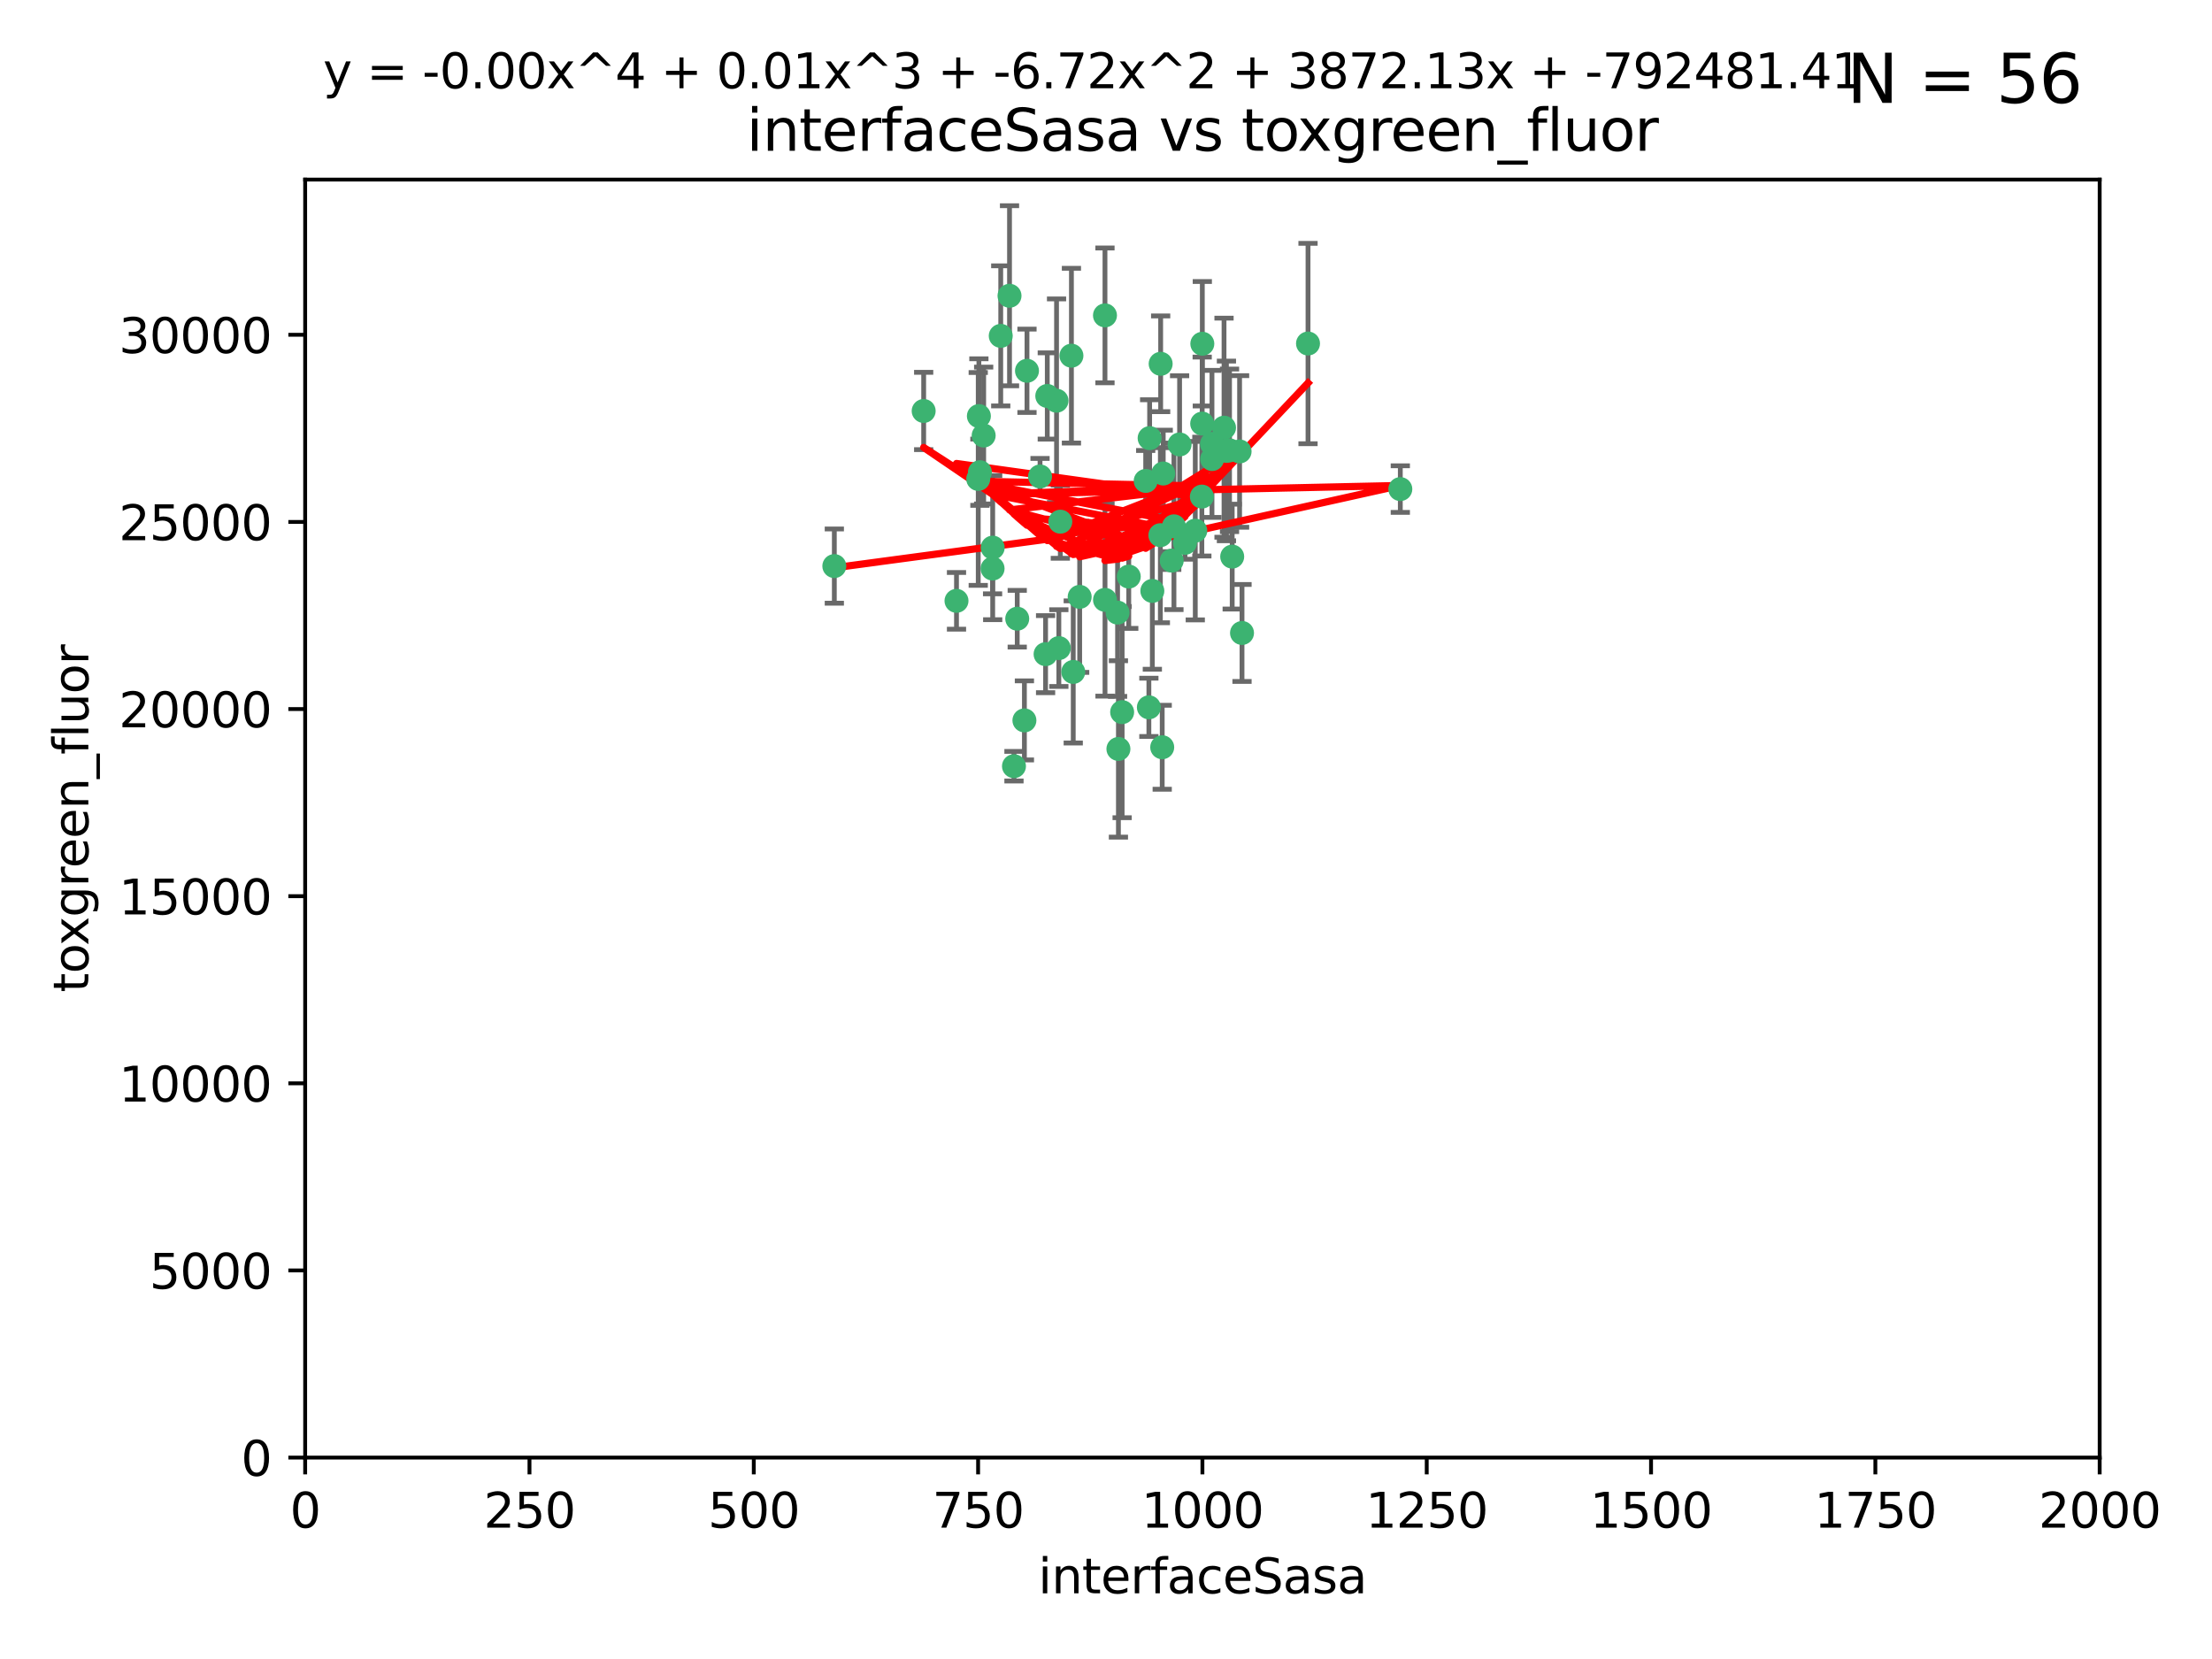 <?xml version="1.0" encoding="utf-8" standalone="no"?>
<!DOCTYPE svg PUBLIC "-//W3C//DTD SVG 1.1//EN"
  "http://www.w3.org/Graphics/SVG/1.1/DTD/svg11.dtd">
<svg xmlns:xlink="http://www.w3.org/1999/xlink" width="460.8pt" height="345.6pt" viewBox="0 0 460.8 345.6" xmlns="http://www.w3.org/2000/svg" version="1.1">
 <defs>
  <style type="text/css">*{stroke-linejoin: round; stroke-linecap: butt}</style>
 </defs>
 <g id="figure_1">
  <g id="patch_1">
   <path d="M 0 345.6 
L 460.8 345.6 
L 460.8 0 
L 0 0 
z
" style="fill: #ffffff"/>
  </g>
  <g id="axes_1">
   <g id="patch_2">
    <path d="M 63.571 303.64 
L 437.4 303.64 
L 437.4 37.411 
L 63.571 37.411 
z
" style="fill: #ffffff"/>
   </g>
   <g id="PathCollection_1">
    <defs>
     <path id="mb6154b8c1d" d="M 0 1.118 
C 0.297 1.118 0.581 1 0.791 0.791 
C 1 0.581 1.118 0.297 1.118 0 
C 1.118 -0.297 1 -0.581 0.791 -0.791 
C 0.581 -1 0.297 -1.118 0 -1.118 
C -0.297 -1.118 -0.581 -1 -0.791 -0.791 
C -1 -0.581 -1.118 -0.297 -1.118 0 
C -1.118 0.297 -1 0.581 -0.791 0.791 
C -0.581 1 -0.297 1.118 0 1.118 
z
" style="stroke: #3cb371"/>
    </defs>
    <g clip-path="url(#pb0960f07e4)">
     <use xlink:href="#mb6154b8c1d" x="272.484" y="71.562" style="fill: #3cb371; stroke: #3cb371"/>
     <use xlink:href="#mb6154b8c1d" x="242.323" y="98.642" style="fill: #3cb371; stroke: #3cb371"/>
     <use xlink:href="#mb6154b8c1d" x="248.998" y="110.547" style="fill: #3cb371; stroke: #3cb371"/>
     <use xlink:href="#mb6154b8c1d" x="239.489" y="91.274" style="fill: #3cb371; stroke: #3cb371"/>
     <use xlink:href="#mb6154b8c1d" x="250.437" y="88.246" style="fill: #3cb371; stroke: #3cb371"/>
     <use xlink:href="#mb6154b8c1d" x="218.168" y="82.485" style="fill: #3cb371; stroke: #3cb371"/>
     <use xlink:href="#mb6154b8c1d" x="254.987" y="89.097" style="fill: #3cb371; stroke: #3cb371"/>
     <use xlink:href="#mb6154b8c1d" x="220.886" y="108.676" style="fill: #3cb371; stroke: #3cb371"/>
     <use xlink:href="#mb6154b8c1d" x="241.787" y="75.786" style="fill: #3cb371; stroke: #3cb371"/>
     <use xlink:href="#mb6154b8c1d" x="258.229" y="94.046" style="fill: #3cb371; stroke: #3cb371"/>
     <use xlink:href="#mb6154b8c1d" x="232.987" y="156.019" style="fill: #3cb371; stroke: #3cb371"/>
     <use xlink:href="#mb6154b8c1d" x="230.194" y="124.965" style="fill: #3cb371; stroke: #3cb371"/>
     <use xlink:href="#mb6154b8c1d" x="255.489" y="93.933" style="fill: #3cb371; stroke: #3cb371"/>
     <use xlink:href="#mb6154b8c1d" x="256.689" y="115.953" style="fill: #3cb371; stroke: #3cb371"/>
     <use xlink:href="#mb6154b8c1d" x="244.553" y="109.646" style="fill: #3cb371; stroke: #3cb371"/>
     <use xlink:href="#mb6154b8c1d" x="250.368" y="103.453" style="fill: #3cb371; stroke: #3cb371"/>
     <use xlink:href="#mb6154b8c1d" x="230.187" y="65.701" style="fill: #3cb371; stroke: #3cb371"/>
     <use xlink:href="#mb6154b8c1d" x="240.054" y="123.098" style="fill: #3cb371; stroke: #3cb371"/>
     <use xlink:href="#mb6154b8c1d" x="246.854" y="113.087" style="fill: #3cb371; stroke: #3cb371"/>
     <use xlink:href="#mb6154b8c1d" x="223.198" y="74.096" style="fill: #3cb371; stroke: #3cb371"/>
     <use xlink:href="#mb6154b8c1d" x="258.734" y="131.86" style="fill: #3cb371; stroke: #3cb371"/>
     <use xlink:href="#mb6154b8c1d" x="256.134" y="93.812" style="fill: #3cb371; stroke: #3cb371"/>
     <use xlink:href="#mb6154b8c1d" x="233.762" y="148.348" style="fill: #3cb371; stroke: #3cb371"/>
     <use xlink:href="#mb6154b8c1d" x="235.142" y="120.112" style="fill: #3cb371; stroke: #3cb371"/>
     <use xlink:href="#mb6154b8c1d" x="220.097" y="83.475" style="fill: #3cb371; stroke: #3cb371"/>
     <use xlink:href="#mb6154b8c1d" x="241.725" y="111.491" style="fill: #3cb371; stroke: #3cb371"/>
     <use xlink:href="#mb6154b8c1d" x="238.669" y="100.184" style="fill: #3cb371; stroke: #3cb371"/>
     <use xlink:href="#mb6154b8c1d" x="252.51" y="95.627" style="fill: #3cb371; stroke: #3cb371"/>
     <use xlink:href="#mb6154b8c1d" x="206.772" y="118.44" style="fill: #3cb371; stroke: #3cb371"/>
     <use xlink:href="#mb6154b8c1d" x="244.091" y="116.779" style="fill: #3cb371; stroke: #3cb371"/>
     <use xlink:href="#mb6154b8c1d" x="211.908" y="128.887" style="fill: #3cb371; stroke: #3cb371"/>
     <use xlink:href="#mb6154b8c1d" x="213.404" y="150.071" style="fill: #3cb371; stroke: #3cb371"/>
     <use xlink:href="#mb6154b8c1d" x="204.131" y="98.37" style="fill: #3cb371; stroke: #3cb371"/>
     <use xlink:href="#mb6154b8c1d" x="245.731" y="92.588" style="fill: #3cb371; stroke: #3cb371"/>
     <use xlink:href="#mb6154b8c1d" x="216.658" y="99.258" style="fill: #3cb371; stroke: #3cb371"/>
     <use xlink:href="#mb6154b8c1d" x="204.916" y="90.728" style="fill: #3cb371; stroke: #3cb371"/>
     <use xlink:href="#mb6154b8c1d" x="192.417" y="85.613" style="fill: #3cb371; stroke: #3cb371"/>
     <use xlink:href="#mb6154b8c1d" x="206.796" y="114.081" style="fill: #3cb371; stroke: #3cb371"/>
     <use xlink:href="#mb6154b8c1d" x="291.711" y="101.886" style="fill: #3cb371; stroke: #3cb371"/>
     <use xlink:href="#mb6154b8c1d" x="224.916" y="124.337" style="fill: #3cb371; stroke: #3cb371"/>
     <use xlink:href="#mb6154b8c1d" x="250.465" y="71.61" style="fill: #3cb371; stroke: #3cb371"/>
     <use xlink:href="#mb6154b8c1d" x="199.256" y="125.166" style="fill: #3cb371; stroke: #3cb371"/>
     <use xlink:href="#mb6154b8c1d" x="220.577" y="135.009" style="fill: #3cb371; stroke: #3cb371"/>
     <use xlink:href="#mb6154b8c1d" x="242.11" y="155.667" style="fill: #3cb371; stroke: #3cb371"/>
     <use xlink:href="#mb6154b8c1d" x="223.577" y="139.974" style="fill: #3cb371; stroke: #3cb371"/>
     <use xlink:href="#mb6154b8c1d" x="208.473" y="69.968" style="fill: #3cb371; stroke: #3cb371"/>
     <use xlink:href="#mb6154b8c1d" x="203.92" y="86.674" style="fill: #3cb371; stroke: #3cb371"/>
     <use xlink:href="#mb6154b8c1d" x="239.332" y="147.35" style="fill: #3cb371; stroke: #3cb371"/>
     <use xlink:href="#mb6154b8c1d" x="210.301" y="61.614" style="fill: #3cb371; stroke: #3cb371"/>
     <use xlink:href="#mb6154b8c1d" x="252.476" y="92.47" style="fill: #3cb371; stroke: #3cb371"/>
     <use xlink:href="#mb6154b8c1d" x="203.785" y="99.771" style="fill: #3cb371; stroke: #3cb371"/>
     <use xlink:href="#mb6154b8c1d" x="213.94" y="77.242" style="fill: #3cb371; stroke: #3cb371"/>
     <use xlink:href="#mb6154b8c1d" x="211.23" y="159.611" style="fill: #3cb371; stroke: #3cb371"/>
     <use xlink:href="#mb6154b8c1d" x="232.811" y="127.616" style="fill: #3cb371; stroke: #3cb371"/>
     <use xlink:href="#mb6154b8c1d" x="217.815" y="136.272" style="fill: #3cb371; stroke: #3cb371"/>
     <use xlink:href="#mb6154b8c1d" x="173.806" y="117.924" style="fill: #3cb371; stroke: #3cb371"/>
    </g>
   </g>
   <g id="matplotlib.axis_1">
    <g id="xtick_1">
     <g id="line2d_1">
      <defs>
       <path id="m248c34271c" d="M 0 0 
L 0 3.5 
" style="stroke: #000000; stroke-width: 0.8"/>
      </defs>
      <g>
       <use xlink:href="#m248c34271c" x="63.571" y="303.64" style="stroke: #000000; stroke-width: 0.8"/>
      </g>
     </g>
     <g id="text_1">
      <!-- 0 -->
      <g transform="translate(60.39 318.238)scale(0.1 -0.1)">
       <defs>
        <path id="DejaVuSans-30" d="M 2034 4250 
Q 1547 4250 1301 3770 
Q 1056 3291 1056 2328 
Q 1056 1369 1301 889 
Q 1547 409 2034 409 
Q 2525 409 2770 889 
Q 3016 1369 3016 2328 
Q 3016 3291 2770 3770 
Q 2525 4250 2034 4250 
z
M 2034 4750 
Q 2819 4750 3233 4129 
Q 3647 3509 3647 2328 
Q 3647 1150 3233 529 
Q 2819 -91 2034 -91 
Q 1250 -91 836 529 
Q 422 1150 422 2328 
Q 422 3509 836 4129 
Q 1250 4750 2034 4750 
z
" transform="scale(0.016)"/>
       </defs>
       <use xlink:href="#DejaVuSans-30"/>
      </g>
     </g>
    </g>
    <g id="xtick_2">
     <g id="line2d_2">
      <g>
       <use xlink:href="#m248c34271c" x="110.3" y="303.64" style="stroke: #000000; stroke-width: 0.8"/>
      </g>
     </g>
     <g id="text_2">
      <!-- 250 -->
      <g transform="translate(100.756 318.238)scale(0.1 -0.1)">
       <defs>
        <path id="DejaVuSans-32" d="M 1228 531 
L 3431 531 
L 3431 0 
L 469 0 
L 469 531 
Q 828 903 1448 1529 
Q 2069 2156 2228 2338 
Q 2531 2678 2651 2914 
Q 2772 3150 2772 3378 
Q 2772 3750 2511 3984 
Q 2250 4219 1831 4219 
Q 1534 4219 1204 4116 
Q 875 4013 500 3803 
L 500 4441 
Q 881 4594 1212 4672 
Q 1544 4750 1819 4750 
Q 2544 4750 2975 4387 
Q 3406 4025 3406 3419 
Q 3406 3131 3298 2873 
Q 3191 2616 2906 2266 
Q 2828 2175 2409 1742 
Q 1991 1309 1228 531 
z
" transform="scale(0.016)"/>
        <path id="DejaVuSans-35" d="M 691 4666 
L 3169 4666 
L 3169 4134 
L 1269 4134 
L 1269 2991 
Q 1406 3038 1543 3061 
Q 1681 3084 1819 3084 
Q 2600 3084 3056 2656 
Q 3513 2228 3513 1497 
Q 3513 744 3044 326 
Q 2575 -91 1722 -91 
Q 1428 -91 1123 -41 
Q 819 9 494 109 
L 494 744 
Q 775 591 1075 516 
Q 1375 441 1709 441 
Q 2250 441 2565 725 
Q 2881 1009 2881 1497 
Q 2881 1984 2565 2268 
Q 2250 2553 1709 2553 
Q 1456 2553 1204 2497 
Q 953 2441 691 2322 
L 691 4666 
z
" transform="scale(0.016)"/>
       </defs>
       <use xlink:href="#DejaVuSans-32"/>
       <use xlink:href="#DejaVuSans-35" x="63.623"/>
       <use xlink:href="#DejaVuSans-30" x="127.246"/>
      </g>
     </g>
    </g>
    <g id="xtick_3">
     <g id="line2d_3">
      <g>
       <use xlink:href="#m248c34271c" x="157.028" y="303.64" style="stroke: #000000; stroke-width: 0.8"/>
      </g>
     </g>
     <g id="text_3">
      <!-- 500 -->
      <g transform="translate(147.485 318.238)scale(0.1 -0.1)">
       <use xlink:href="#DejaVuSans-35"/>
       <use xlink:href="#DejaVuSans-30" x="63.623"/>
       <use xlink:href="#DejaVuSans-30" x="127.246"/>
      </g>
     </g>
    </g>
    <g id="xtick_4">
     <g id="line2d_4">
      <g>
       <use xlink:href="#m248c34271c" x="203.757" y="303.64" style="stroke: #000000; stroke-width: 0.8"/>
      </g>
     </g>
     <g id="text_4">
      <!-- 750 -->
      <g transform="translate(194.213 318.238)scale(0.1 -0.1)">
       <defs>
        <path id="DejaVuSans-37" d="M 525 4666 
L 3525 4666 
L 3525 4397 
L 1831 0 
L 1172 0 
L 2766 4134 
L 525 4134 
L 525 4666 
z
" transform="scale(0.016)"/>
       </defs>
       <use xlink:href="#DejaVuSans-37"/>
       <use xlink:href="#DejaVuSans-35" x="63.623"/>
       <use xlink:href="#DejaVuSans-30" x="127.246"/>
      </g>
     </g>
    </g>
    <g id="xtick_5">
     <g id="line2d_5">
      <g>
       <use xlink:href="#m248c34271c" x="250.486" y="303.64" style="stroke: #000000; stroke-width: 0.8"/>
      </g>
     </g>
     <g id="text_5">
      <!-- 1000 -->
      <g transform="translate(237.761 318.238)scale(0.1 -0.1)">
       <defs>
        <path id="DejaVuSans-31" d="M 794 531 
L 1825 531 
L 1825 4091 
L 703 3866 
L 703 4441 
L 1819 4666 
L 2450 4666 
L 2450 531 
L 3481 531 
L 3481 0 
L 794 0 
L 794 531 
z
" transform="scale(0.016)"/>
       </defs>
       <use xlink:href="#DejaVuSans-31"/>
       <use xlink:href="#DejaVuSans-30" x="63.623"/>
       <use xlink:href="#DejaVuSans-30" x="127.246"/>
       <use xlink:href="#DejaVuSans-30" x="190.869"/>
      </g>
     </g>
    </g>
    <g id="xtick_6">
     <g id="line2d_6">
      <g>
       <use xlink:href="#m248c34271c" x="297.214" y="303.64" style="stroke: #000000; stroke-width: 0.8"/>
      </g>
     </g>
     <g id="text_6">
      <!-- 1250 -->
      <g transform="translate(284.489 318.238)scale(0.1 -0.1)">
       <use xlink:href="#DejaVuSans-31"/>
       <use xlink:href="#DejaVuSans-32" x="63.623"/>
       <use xlink:href="#DejaVuSans-35" x="127.246"/>
       <use xlink:href="#DejaVuSans-30" x="190.869"/>
      </g>
     </g>
    </g>
    <g id="xtick_7">
     <g id="line2d_7">
      <g>
       <use xlink:href="#m248c34271c" x="343.943" y="303.64" style="stroke: #000000; stroke-width: 0.8"/>
      </g>
     </g>
     <g id="text_7">
      <!-- 1500 -->
      <g transform="translate(331.218 318.238)scale(0.1 -0.1)">
       <use xlink:href="#DejaVuSans-31"/>
       <use xlink:href="#DejaVuSans-35" x="63.623"/>
       <use xlink:href="#DejaVuSans-30" x="127.246"/>
       <use xlink:href="#DejaVuSans-30" x="190.869"/>
      </g>
     </g>
    </g>
    <g id="xtick_8">
     <g id="line2d_8">
      <g>
       <use xlink:href="#m248c34271c" x="390.671" y="303.64" style="stroke: #000000; stroke-width: 0.8"/>
      </g>
     </g>
     <g id="text_8">
      <!-- 1750 -->
      <g transform="translate(377.946 318.238)scale(0.1 -0.1)">
       <use xlink:href="#DejaVuSans-31"/>
       <use xlink:href="#DejaVuSans-37" x="63.623"/>
       <use xlink:href="#DejaVuSans-35" x="127.246"/>
       <use xlink:href="#DejaVuSans-30" x="190.869"/>
      </g>
     </g>
    </g>
    <g id="xtick_9">
     <g id="line2d_9">
      <g>
       <use xlink:href="#m248c34271c" x="437.4" y="303.64" style="stroke: #000000; stroke-width: 0.8"/>
      </g>
     </g>
     <g id="text_9">
      <!-- 2000 -->
      <g transform="translate(424.675 318.238)scale(0.1 -0.1)">
       <use xlink:href="#DejaVuSans-32"/>
       <use xlink:href="#DejaVuSans-30" x="63.623"/>
       <use xlink:href="#DejaVuSans-30" x="127.246"/>
       <use xlink:href="#DejaVuSans-30" x="190.869"/>
      </g>
     </g>
    </g>
    <g id="text_10">
     <!-- interfaceSasa -->
     <g transform="translate(216.279 331.917)scale(0.1 -0.1)">
      <defs>
       <path id="DejaVuSans-69" d="M 603 3500 
L 1178 3500 
L 1178 0 
L 603 0 
L 603 3500 
z
M 603 4863 
L 1178 4863 
L 1178 4134 
L 603 4134 
L 603 4863 
z
" transform="scale(0.016)"/>
       <path id="DejaVuSans-6e" d="M 3513 2113 
L 3513 0 
L 2938 0 
L 2938 2094 
Q 2938 2591 2744 2837 
Q 2550 3084 2163 3084 
Q 1697 3084 1428 2787 
Q 1159 2491 1159 1978 
L 1159 0 
L 581 0 
L 581 3500 
L 1159 3500 
L 1159 2956 
Q 1366 3272 1645 3428 
Q 1925 3584 2291 3584 
Q 2894 3584 3203 3211 
Q 3513 2838 3513 2113 
z
" transform="scale(0.016)"/>
       <path id="DejaVuSans-74" d="M 1172 4494 
L 1172 3500 
L 2356 3500 
L 2356 3053 
L 1172 3053 
L 1172 1153 
Q 1172 725 1289 603 
Q 1406 481 1766 481 
L 2356 481 
L 2356 0 
L 1766 0 
Q 1100 0 847 248 
Q 594 497 594 1153 
L 594 3053 
L 172 3053 
L 172 3500 
L 594 3500 
L 594 4494 
L 1172 4494 
z
" transform="scale(0.016)"/>
       <path id="DejaVuSans-65" d="M 3597 1894 
L 3597 1613 
L 953 1613 
Q 991 1019 1311 708 
Q 1631 397 2203 397 
Q 2534 397 2845 478 
Q 3156 559 3463 722 
L 3463 178 
Q 3153 47 2828 -22 
Q 2503 -91 2169 -91 
Q 1331 -91 842 396 
Q 353 884 353 1716 
Q 353 2575 817 3079 
Q 1281 3584 2069 3584 
Q 2775 3584 3186 3129 
Q 3597 2675 3597 1894 
z
M 3022 2063 
Q 3016 2534 2758 2815 
Q 2500 3097 2075 3097 
Q 1594 3097 1305 2825 
Q 1016 2553 972 2059 
L 3022 2063 
z
" transform="scale(0.016)"/>
       <path id="DejaVuSans-72" d="M 2631 2963 
Q 2534 3019 2420 3045 
Q 2306 3072 2169 3072 
Q 1681 3072 1420 2755 
Q 1159 2438 1159 1844 
L 1159 0 
L 581 0 
L 581 3500 
L 1159 3500 
L 1159 2956 
Q 1341 3275 1631 3429 
Q 1922 3584 2338 3584 
Q 2397 3584 2469 3576 
Q 2541 3569 2628 3553 
L 2631 2963 
z
" transform="scale(0.016)"/>
       <path id="DejaVuSans-66" d="M 2375 4863 
L 2375 4384 
L 1825 4384 
Q 1516 4384 1395 4259 
Q 1275 4134 1275 3809 
L 1275 3500 
L 2222 3500 
L 2222 3053 
L 1275 3053 
L 1275 0 
L 697 0 
L 697 3053 
L 147 3053 
L 147 3500 
L 697 3500 
L 697 3744 
Q 697 4328 969 4595 
Q 1241 4863 1831 4863 
L 2375 4863 
z
" transform="scale(0.016)"/>
       <path id="DejaVuSans-61" d="M 2194 1759 
Q 1497 1759 1228 1600 
Q 959 1441 959 1056 
Q 959 750 1161 570 
Q 1363 391 1709 391 
Q 2188 391 2477 730 
Q 2766 1069 2766 1631 
L 2766 1759 
L 2194 1759 
z
M 3341 1997 
L 3341 0 
L 2766 0 
L 2766 531 
Q 2569 213 2275 61 
Q 1981 -91 1556 -91 
Q 1019 -91 701 211 
Q 384 513 384 1019 
Q 384 1609 779 1909 
Q 1175 2209 1959 2209 
L 2766 2209 
L 2766 2266 
Q 2766 2663 2505 2880 
Q 2244 3097 1772 3097 
Q 1472 3097 1187 3025 
Q 903 2953 641 2809 
L 641 3341 
Q 956 3463 1253 3523 
Q 1550 3584 1831 3584 
Q 2591 3584 2966 3190 
Q 3341 2797 3341 1997 
z
" transform="scale(0.016)"/>
       <path id="DejaVuSans-63" d="M 3122 3366 
L 3122 2828 
Q 2878 2963 2633 3030 
Q 2388 3097 2138 3097 
Q 1578 3097 1268 2742 
Q 959 2388 959 1747 
Q 959 1106 1268 751 
Q 1578 397 2138 397 
Q 2388 397 2633 464 
Q 2878 531 3122 666 
L 3122 134 
Q 2881 22 2623 -34 
Q 2366 -91 2075 -91 
Q 1284 -91 818 406 
Q 353 903 353 1747 
Q 353 2603 823 3093 
Q 1294 3584 2113 3584 
Q 2378 3584 2631 3529 
Q 2884 3475 3122 3366 
z
" transform="scale(0.016)"/>
       <path id="DejaVuSans-53" d="M 3425 4513 
L 3425 3897 
Q 3066 4069 2747 4153 
Q 2428 4238 2131 4238 
Q 1616 4238 1336 4038 
Q 1056 3838 1056 3469 
Q 1056 3159 1242 3001 
Q 1428 2844 1947 2747 
L 2328 2669 
Q 3034 2534 3370 2195 
Q 3706 1856 3706 1288 
Q 3706 609 3251 259 
Q 2797 -91 1919 -91 
Q 1588 -91 1214 -16 
Q 841 59 441 206 
L 441 856 
Q 825 641 1194 531 
Q 1563 422 1919 422 
Q 2459 422 2753 634 
Q 3047 847 3047 1241 
Q 3047 1584 2836 1778 
Q 2625 1972 2144 2069 
L 1759 2144 
Q 1053 2284 737 2584 
Q 422 2884 422 3419 
Q 422 4038 858 4394 
Q 1294 4750 2059 4750 
Q 2388 4750 2728 4690 
Q 3069 4631 3425 4513 
z
" transform="scale(0.016)"/>
       <path id="DejaVuSans-73" d="M 2834 3397 
L 2834 2853 
Q 2591 2978 2328 3040 
Q 2066 3103 1784 3103 
Q 1356 3103 1142 2972 
Q 928 2841 928 2578 
Q 928 2378 1081 2264 
Q 1234 2150 1697 2047 
L 1894 2003 
Q 2506 1872 2764 1633 
Q 3022 1394 3022 966 
Q 3022 478 2636 193 
Q 2250 -91 1575 -91 
Q 1294 -91 989 -36 
Q 684 19 347 128 
L 347 722 
Q 666 556 975 473 
Q 1284 391 1588 391 
Q 1994 391 2212 530 
Q 2431 669 2431 922 
Q 2431 1156 2273 1281 
Q 2116 1406 1581 1522 
L 1381 1569 
Q 847 1681 609 1914 
Q 372 2147 372 2553 
Q 372 3047 722 3315 
Q 1072 3584 1716 3584 
Q 2034 3584 2315 3537 
Q 2597 3491 2834 3397 
z
" transform="scale(0.016)"/>
      </defs>
      <use xlink:href="#DejaVuSans-69"/>
      <use xlink:href="#DejaVuSans-6e" x="27.783"/>
      <use xlink:href="#DejaVuSans-74" x="91.162"/>
      <use xlink:href="#DejaVuSans-65" x="130.371"/>
      <use xlink:href="#DejaVuSans-72" x="191.895"/>
      <use xlink:href="#DejaVuSans-66" x="233.008"/>
      <use xlink:href="#DejaVuSans-61" x="268.213"/>
      <use xlink:href="#DejaVuSans-63" x="329.492"/>
      <use xlink:href="#DejaVuSans-65" x="384.473"/>
      <use xlink:href="#DejaVuSans-53" x="445.996"/>
      <use xlink:href="#DejaVuSans-61" x="509.473"/>
      <use xlink:href="#DejaVuSans-73" x="570.752"/>
      <use xlink:href="#DejaVuSans-61" x="622.852"/>
     </g>
    </g>
   </g>
   <g id="matplotlib.axis_2">
    <g id="ytick_1">
     <g id="line2d_10">
      <defs>
       <path id="m6e2c8ddb3a" d="M 0 0 
L -3.5 0 
" style="stroke: #000000; stroke-width: 0.8"/>
      </defs>
      <g>
       <use xlink:href="#m6e2c8ddb3a" x="63.571" y="303.64" style="stroke: #000000; stroke-width: 0.8"/>
      </g>
     </g>
     <g id="text_11">
      <!-- 0 -->
      <g transform="translate(50.209 307.439)scale(0.1 -0.1)">
       <use xlink:href="#DejaVuSans-30"/>
      </g>
     </g>
    </g>
    <g id="ytick_2">
     <g id="line2d_11">
      <g>
       <use xlink:href="#m6e2c8ddb3a" x="63.571" y="264.657" style="stroke: #000000; stroke-width: 0.8"/>
      </g>
     </g>
     <g id="text_12">
      <!-- 5000 -->
      <g transform="translate(31.121 268.457)scale(0.1 -0.1)">
       <use xlink:href="#DejaVuSans-35"/>
       <use xlink:href="#DejaVuSans-30" x="63.623"/>
       <use xlink:href="#DejaVuSans-30" x="127.246"/>
       <use xlink:href="#DejaVuSans-30" x="190.869"/>
      </g>
     </g>
    </g>
    <g id="ytick_3">
     <g id="line2d_12">
      <g>
       <use xlink:href="#m6e2c8ddb3a" x="63.571" y="225.675" style="stroke: #000000; stroke-width: 0.8"/>
      </g>
     </g>
     <g id="text_13">
      <!-- 10000 -->
      <g transform="translate(24.759 229.474)scale(0.1 -0.1)">
       <use xlink:href="#DejaVuSans-31"/>
       <use xlink:href="#DejaVuSans-30" x="63.623"/>
       <use xlink:href="#DejaVuSans-30" x="127.246"/>
       <use xlink:href="#DejaVuSans-30" x="190.869"/>
       <use xlink:href="#DejaVuSans-30" x="254.492"/>
      </g>
     </g>
    </g>
    <g id="ytick_4">
     <g id="line2d_13">
      <g>
       <use xlink:href="#m6e2c8ddb3a" x="63.571" y="186.692" style="stroke: #000000; stroke-width: 0.8"/>
      </g>
     </g>
     <g id="text_14">
      <!-- 15000 -->
      <g transform="translate(24.759 190.492)scale(0.1 -0.1)">
       <use xlink:href="#DejaVuSans-31"/>
       <use xlink:href="#DejaVuSans-35" x="63.623"/>
       <use xlink:href="#DejaVuSans-30" x="127.246"/>
       <use xlink:href="#DejaVuSans-30" x="190.869"/>
       <use xlink:href="#DejaVuSans-30" x="254.492"/>
      </g>
     </g>
    </g>
    <g id="ytick_5">
     <g id="line2d_14">
      <g>
       <use xlink:href="#m6e2c8ddb3a" x="63.571" y="147.71" style="stroke: #000000; stroke-width: 0.8"/>
      </g>
     </g>
     <g id="text_15">
      <!-- 20000 -->
      <g transform="translate(24.759 151.509)scale(0.1 -0.1)">
       <use xlink:href="#DejaVuSans-32"/>
       <use xlink:href="#DejaVuSans-30" x="63.623"/>
       <use xlink:href="#DejaVuSans-30" x="127.246"/>
       <use xlink:href="#DejaVuSans-30" x="190.869"/>
       <use xlink:href="#DejaVuSans-30" x="254.492"/>
      </g>
     </g>
    </g>
    <g id="ytick_6">
     <g id="line2d_15">
      <g>
       <use xlink:href="#m6e2c8ddb3a" x="63.571" y="108.727" style="stroke: #000000; stroke-width: 0.8"/>
      </g>
     </g>
     <g id="text_16">
      <!-- 25000 -->
      <g transform="translate(24.759 112.527)scale(0.1 -0.1)">
       <use xlink:href="#DejaVuSans-32"/>
       <use xlink:href="#DejaVuSans-35" x="63.623"/>
       <use xlink:href="#DejaVuSans-30" x="127.246"/>
       <use xlink:href="#DejaVuSans-30" x="190.869"/>
       <use xlink:href="#DejaVuSans-30" x="254.492"/>
      </g>
     </g>
    </g>
    <g id="ytick_7">
     <g id="line2d_16">
      <g>
       <use xlink:href="#m6e2c8ddb3a" x="63.571" y="69.745" style="stroke: #000000; stroke-width: 0.8"/>
      </g>
     </g>
     <g id="text_17">
      <!-- 30000 -->
      <g transform="translate(24.759 73.544)scale(0.1 -0.1)">
       <defs>
        <path id="DejaVuSans-33" d="M 2597 2516 
Q 3050 2419 3304 2112 
Q 3559 1806 3559 1356 
Q 3559 666 3084 287 
Q 2609 -91 1734 -91 
Q 1441 -91 1130 -33 
Q 819 25 488 141 
L 488 750 
Q 750 597 1062 519 
Q 1375 441 1716 441 
Q 2309 441 2620 675 
Q 2931 909 2931 1356 
Q 2931 1769 2642 2001 
Q 2353 2234 1838 2234 
L 1294 2234 
L 1294 2753 
L 1863 2753 
Q 2328 2753 2575 2939 
Q 2822 3125 2822 3475 
Q 2822 3834 2567 4026 
Q 2313 4219 1838 4219 
Q 1578 4219 1281 4162 
Q 984 4106 628 3988 
L 628 4550 
Q 988 4650 1302 4700 
Q 1616 4750 1894 4750 
Q 2613 4750 3031 4423 
Q 3450 4097 3450 3541 
Q 3450 3153 3228 2886 
Q 3006 2619 2597 2516 
z
" transform="scale(0.016)"/>
       </defs>
       <use xlink:href="#DejaVuSans-33"/>
       <use xlink:href="#DejaVuSans-30" x="63.623"/>
       <use xlink:href="#DejaVuSans-30" x="127.246"/>
       <use xlink:href="#DejaVuSans-30" x="190.869"/>
       <use xlink:href="#DejaVuSans-30" x="254.492"/>
      </g>
     </g>
    </g>
    <g id="text_18">
     <!-- toxgreen_fluor -->
     <g transform="translate(18.401 206.72)rotate(-90)scale(0.1 -0.1)">
      <defs>
       <path id="DejaVuSans-6f" d="M 1959 3097 
Q 1497 3097 1228 2736 
Q 959 2375 959 1747 
Q 959 1119 1226 758 
Q 1494 397 1959 397 
Q 2419 397 2687 759 
Q 2956 1122 2956 1747 
Q 2956 2369 2687 2733 
Q 2419 3097 1959 3097 
z
M 1959 3584 
Q 2709 3584 3137 3096 
Q 3566 2609 3566 1747 
Q 3566 888 3137 398 
Q 2709 -91 1959 -91 
Q 1206 -91 779 398 
Q 353 888 353 1747 
Q 353 2609 779 3096 
Q 1206 3584 1959 3584 
z
" transform="scale(0.016)"/>
       <path id="DejaVuSans-78" d="M 3513 3500 
L 2247 1797 
L 3578 0 
L 2900 0 
L 1881 1375 
L 863 0 
L 184 0 
L 1544 1831 
L 300 3500 
L 978 3500 
L 1906 2253 
L 2834 3500 
L 3513 3500 
z
" transform="scale(0.016)"/>
       <path id="DejaVuSans-67" d="M 2906 1791 
Q 2906 2416 2648 2759 
Q 2391 3103 1925 3103 
Q 1463 3103 1205 2759 
Q 947 2416 947 1791 
Q 947 1169 1205 825 
Q 1463 481 1925 481 
Q 2391 481 2648 825 
Q 2906 1169 2906 1791 
z
M 3481 434 
Q 3481 -459 3084 -895 
Q 2688 -1331 1869 -1331 
Q 1566 -1331 1297 -1286 
Q 1028 -1241 775 -1147 
L 775 -588 
Q 1028 -725 1275 -790 
Q 1522 -856 1778 -856 
Q 2344 -856 2625 -561 
Q 2906 -266 2906 331 
L 2906 616 
Q 2728 306 2450 153 
Q 2172 0 1784 0 
Q 1141 0 747 490 
Q 353 981 353 1791 
Q 353 2603 747 3093 
Q 1141 3584 1784 3584 
Q 2172 3584 2450 3431 
Q 2728 3278 2906 2969 
L 2906 3500 
L 3481 3500 
L 3481 434 
z
" transform="scale(0.016)"/>
       <path id="DejaVuSans-5f" d="M 3263 -1063 
L 3263 -1509 
L -63 -1509 
L -63 -1063 
L 3263 -1063 
z
" transform="scale(0.016)"/>
       <path id="DejaVuSans-6c" d="M 603 4863 
L 1178 4863 
L 1178 0 
L 603 0 
L 603 4863 
z
" transform="scale(0.016)"/>
       <path id="DejaVuSans-75" d="M 544 1381 
L 544 3500 
L 1119 3500 
L 1119 1403 
Q 1119 906 1312 657 
Q 1506 409 1894 409 
Q 2359 409 2629 706 
Q 2900 1003 2900 1516 
L 2900 3500 
L 3475 3500 
L 3475 0 
L 2900 0 
L 2900 538 
Q 2691 219 2414 64 
Q 2138 -91 1772 -91 
Q 1169 -91 856 284 
Q 544 659 544 1381 
z
M 1991 3584 
L 1991 3584 
z
" transform="scale(0.016)"/>
      </defs>
      <use xlink:href="#DejaVuSans-74"/>
      <use xlink:href="#DejaVuSans-6f" x="39.209"/>
      <use xlink:href="#DejaVuSans-78" x="97.266"/>
      <use xlink:href="#DejaVuSans-67" x="156.445"/>
      <use xlink:href="#DejaVuSans-72" x="219.922"/>
      <use xlink:href="#DejaVuSans-65" x="258.785"/>
      <use xlink:href="#DejaVuSans-65" x="320.309"/>
      <use xlink:href="#DejaVuSans-6e" x="381.832"/>
      <use xlink:href="#DejaVuSans-5f" x="445.211"/>
      <use xlink:href="#DejaVuSans-66" x="495.211"/>
      <use xlink:href="#DejaVuSans-6c" x="530.416"/>
      <use xlink:href="#DejaVuSans-75" x="558.199"/>
      <use xlink:href="#DejaVuSans-6f" x="621.578"/>
      <use xlink:href="#DejaVuSans-72" x="682.76"/>
     </g>
    </g>
   </g>
   <g id="LineCollection_1">
    <path d="M 272.484 92.434 
L 272.484 50.691 
" clip-path="url(#pb0960f07e4)" style="fill: none; stroke: #696969"/>
    <path d="M 242.323 107.67 
L 242.323 89.613 
" clip-path="url(#pb0960f07e4)" style="fill: none; stroke: #696969"/>
    <path d="M 248.998 129.134 
L 248.998 91.959 
" clip-path="url(#pb0960f07e4)" style="fill: none; stroke: #696969"/>
    <path d="M 239.489 99.274 
L 239.489 83.274 
" clip-path="url(#pb0960f07e4)" style="fill: none; stroke: #696969"/>
    <path d="M 250.437 102.106 
L 250.437 74.386 
" clip-path="url(#pb0960f07e4)" style="fill: none; stroke: #696969"/>
    <path d="M 218.168 91.472 
L 218.168 73.498 
" clip-path="url(#pb0960f07e4)" style="fill: none; stroke: #696969"/>
    <path d="M 254.987 111.917 
L 254.987 66.277 
" clip-path="url(#pb0960f07e4)" style="fill: none; stroke: #696969"/>
    <path d="M 220.886 116.296 
L 220.886 101.057 
" clip-path="url(#pb0960f07e4)" style="fill: none; stroke: #696969"/>
    <path d="M 241.787 85.756 
L 241.787 65.815 
" clip-path="url(#pb0960f07e4)" style="fill: none; stroke: #696969"/>
    <path d="M 258.229 109.836 
L 258.229 78.257 
" clip-path="url(#pb0960f07e4)" style="fill: none; stroke: #696969"/>
    <path d="M 232.987 174.39 
L 232.987 137.647 
" clip-path="url(#pb0960f07e4)" style="fill: none; stroke: #696969"/>
    <path d="M 230.194 145.018 
L 230.194 104.912 
" clip-path="url(#pb0960f07e4)" style="fill: none; stroke: #696969"/>
    <path d="M 255.489 112.649 
L 255.489 75.218 
" clip-path="url(#pb0960f07e4)" style="fill: none; stroke: #696969"/>
    <path d="M 256.689 126.872 
L 256.689 105.035 
" clip-path="url(#pb0960f07e4)" style="fill: none; stroke: #696969"/>
    <path d="M 244.553 126.988 
L 244.553 92.305 
" clip-path="url(#pb0960f07e4)" style="fill: none; stroke: #696969"/>
    <path d="M 250.368 115.826 
L 250.368 91.08 
" clip-path="url(#pb0960f07e4)" style="fill: none; stroke: #696969"/>
    <path d="M 230.187 79.742 
L 230.187 51.66 
" clip-path="url(#pb0960f07e4)" style="fill: none; stroke: #696969"/>
    <path d="M 240.054 139.415 
L 240.054 106.782 
" clip-path="url(#pb0960f07e4)" style="fill: none; stroke: #696969"/>
    <path d="M 246.854 116.499 
L 246.854 109.675 
" clip-path="url(#pb0960f07e4)" style="fill: none; stroke: #696969"/>
    <path d="M 223.198 92.297 
L 223.198 55.894 
" clip-path="url(#pb0960f07e4)" style="fill: none; stroke: #696969"/>
    <path d="M 258.734 141.961 
L 258.734 121.758 
" clip-path="url(#pb0960f07e4)" style="fill: none; stroke: #696969"/>
    <path d="M 256.134 110.745 
L 256.134 76.878 
" clip-path="url(#pb0960f07e4)" style="fill: none; stroke: #696969"/>
    <path d="M 233.762 170.344 
L 233.762 126.351 
" clip-path="url(#pb0960f07e4)" style="fill: none; stroke: #696969"/>
    <path d="M 235.142 130.905 
L 235.142 109.318 
" clip-path="url(#pb0960f07e4)" style="fill: none; stroke: #696969"/>
    <path d="M 220.097 104.677 
L 220.097 62.273 
" clip-path="url(#pb0960f07e4)" style="fill: none; stroke: #696969"/>
    <path d="M 241.725 129.731 
L 241.725 93.252 
" clip-path="url(#pb0960f07e4)" style="fill: none; stroke: #696969"/>
    <path d="M 238.669 106.525 
L 238.669 93.844 
" clip-path="url(#pb0960f07e4)" style="fill: none; stroke: #696969"/>
    <path d="M 252.51 99.275 
L 252.51 91.979 
" clip-path="url(#pb0960f07e4)" style="fill: none; stroke: #696969"/>
    <path d="M 206.772 123.705 
L 206.772 113.176 
" clip-path="url(#pb0960f07e4)" style="fill: none; stroke: #696969"/>
    <path d="M 244.091 118.632 
L 244.091 114.926 
" clip-path="url(#pb0960f07e4)" style="fill: none; stroke: #696969"/>
    <path d="M 211.908 134.795 
L 211.908 122.98 
" clip-path="url(#pb0960f07e4)" style="fill: none; stroke: #696969"/>
    <path d="M 213.404 158.308 
L 213.404 141.834 
" clip-path="url(#pb0960f07e4)" style="fill: none; stroke: #696969"/>
    <path d="M 204.131 105.271 
L 204.131 91.469 
" clip-path="url(#pb0960f07e4)" style="fill: none; stroke: #696969"/>
    <path d="M 245.731 106.902 
L 245.731 78.274 
" clip-path="url(#pb0960f07e4)" style="fill: none; stroke: #696969"/>
    <path d="M 216.658 103.014 
L 216.658 95.503 
" clip-path="url(#pb0960f07e4)" style="fill: none; stroke: #696969"/>
    <path d="M 204.916 104.986 
L 204.916 76.471 
" clip-path="url(#pb0960f07e4)" style="fill: none; stroke: #696969"/>
    <path d="M 192.417 93.665 
L 192.417 77.561 
" clip-path="url(#pb0960f07e4)" style="fill: none; stroke: #696969"/>
    <path d="M 206.796 129.091 
L 206.796 99.071 
" clip-path="url(#pb0960f07e4)" style="fill: none; stroke: #696969"/>
    <path d="M 291.711 106.741 
L 291.711 97.032 
" clip-path="url(#pb0960f07e4)" style="fill: none; stroke: #696969"/>
    <path d="M 224.916 140.07 
L 224.916 108.604 
" clip-path="url(#pb0960f07e4)" style="fill: none; stroke: #696969"/>
    <path d="M 250.465 84.576 
L 250.465 58.645 
" clip-path="url(#pb0960f07e4)" style="fill: none; stroke: #696969"/>
    <path d="M 199.256 131.074 
L 199.256 119.258 
" clip-path="url(#pb0960f07e4)" style="fill: none; stroke: #696969"/>
    <path d="M 220.577 142.998 
L 220.577 127.019 
" clip-path="url(#pb0960f07e4)" style="fill: none; stroke: #696969"/>
    <path d="M 242.11 164.412 
L 242.11 146.922 
" clip-path="url(#pb0960f07e4)" style="fill: none; stroke: #696969"/>
    <path d="M 223.577 154.78 
L 223.577 125.169 
" clip-path="url(#pb0960f07e4)" style="fill: none; stroke: #696969"/>
    <path d="M 208.473 84.559 
L 208.473 55.377 
" clip-path="url(#pb0960f07e4)" style="fill: none; stroke: #696969"/>
    <path d="M 203.92 98.61 
L 203.92 74.738 
" clip-path="url(#pb0960f07e4)" style="fill: none; stroke: #696969"/>
    <path d="M 239.332 153.421 
L 239.332 141.28 
" clip-path="url(#pb0960f07e4)" style="fill: none; stroke: #696969"/>
    <path d="M 210.301 80.373 
L 210.301 42.855 
" clip-path="url(#pb0960f07e4)" style="fill: none; stroke: #696969"/>
    <path d="M 252.476 107.782 
L 252.476 77.157 
" clip-path="url(#pb0960f07e4)" style="fill: none; stroke: #696969"/>
    <path d="M 203.785 121.938 
L 203.785 77.604 
" clip-path="url(#pb0960f07e4)" style="fill: none; stroke: #696969"/>
    <path d="M 213.94 85.92 
L 213.94 68.563 
" clip-path="url(#pb0960f07e4)" style="fill: none; stroke: #696969"/>
    <path d="M 211.23 162.693 
L 211.23 156.529 
" clip-path="url(#pb0960f07e4)" style="fill: none; stroke: #696969"/>
    <path d="M 232.811 145.069 
L 232.811 110.164 
" clip-path="url(#pb0960f07e4)" style="fill: none; stroke: #696969"/>
    <path d="M 217.815 144.297 
L 217.815 128.247 
" clip-path="url(#pb0960f07e4)" style="fill: none; stroke: #696969"/>
    <path d="M 173.806 125.655 
L 173.806 110.192 
" clip-path="url(#pb0960f07e4)" style="fill: none; stroke: #696969"/>
   </g>
   <g id="line2d_17">
    <defs>
     <path id="m6451b16dbb" d="M 2 0 
L -2 -0 
" style="stroke: #696969"/>
    </defs>
    <g clip-path="url(#pb0960f07e4)">
     <use xlink:href="#m6451b16dbb" x="272.484" y="92.434" style="fill: #696969; stroke: #696969"/>
     <use xlink:href="#m6451b16dbb" x="242.323" y="107.67" style="fill: #696969; stroke: #696969"/>
     <use xlink:href="#m6451b16dbb" x="248.998" y="129.134" style="fill: #696969; stroke: #696969"/>
     <use xlink:href="#m6451b16dbb" x="239.489" y="99.274" style="fill: #696969; stroke: #696969"/>
     <use xlink:href="#m6451b16dbb" x="250.437" y="102.106" style="fill: #696969; stroke: #696969"/>
     <use xlink:href="#m6451b16dbb" x="218.168" y="91.472" style="fill: #696969; stroke: #696969"/>
     <use xlink:href="#m6451b16dbb" x="254.987" y="111.917" style="fill: #696969; stroke: #696969"/>
     <use xlink:href="#m6451b16dbb" x="220.886" y="116.296" style="fill: #696969; stroke: #696969"/>
     <use xlink:href="#m6451b16dbb" x="241.787" y="85.756" style="fill: #696969; stroke: #696969"/>
     <use xlink:href="#m6451b16dbb" x="258.229" y="109.836" style="fill: #696969; stroke: #696969"/>
     <use xlink:href="#m6451b16dbb" x="232.987" y="174.39" style="fill: #696969; stroke: #696969"/>
     <use xlink:href="#m6451b16dbb" x="230.194" y="145.018" style="fill: #696969; stroke: #696969"/>
     <use xlink:href="#m6451b16dbb" x="255.489" y="112.649" style="fill: #696969; stroke: #696969"/>
     <use xlink:href="#m6451b16dbb" x="256.689" y="126.872" style="fill: #696969; stroke: #696969"/>
     <use xlink:href="#m6451b16dbb" x="244.553" y="126.988" style="fill: #696969; stroke: #696969"/>
     <use xlink:href="#m6451b16dbb" x="250.368" y="115.826" style="fill: #696969; stroke: #696969"/>
     <use xlink:href="#m6451b16dbb" x="230.187" y="79.742" style="fill: #696969; stroke: #696969"/>
     <use xlink:href="#m6451b16dbb" x="240.054" y="139.415" style="fill: #696969; stroke: #696969"/>
     <use xlink:href="#m6451b16dbb" x="246.854" y="116.499" style="fill: #696969; stroke: #696969"/>
     <use xlink:href="#m6451b16dbb" x="223.198" y="92.297" style="fill: #696969; stroke: #696969"/>
     <use xlink:href="#m6451b16dbb" x="258.734" y="141.961" style="fill: #696969; stroke: #696969"/>
     <use xlink:href="#m6451b16dbb" x="256.134" y="110.745" style="fill: #696969; stroke: #696969"/>
     <use xlink:href="#m6451b16dbb" x="233.762" y="170.344" style="fill: #696969; stroke: #696969"/>
     <use xlink:href="#m6451b16dbb" x="235.142" y="130.905" style="fill: #696969; stroke: #696969"/>
     <use xlink:href="#m6451b16dbb" x="220.097" y="104.677" style="fill: #696969; stroke: #696969"/>
     <use xlink:href="#m6451b16dbb" x="241.725" y="129.731" style="fill: #696969; stroke: #696969"/>
     <use xlink:href="#m6451b16dbb" x="238.669" y="106.525" style="fill: #696969; stroke: #696969"/>
     <use xlink:href="#m6451b16dbb" x="252.51" y="99.275" style="fill: #696969; stroke: #696969"/>
     <use xlink:href="#m6451b16dbb" x="206.772" y="123.705" style="fill: #696969; stroke: #696969"/>
     <use xlink:href="#m6451b16dbb" x="244.091" y="118.632" style="fill: #696969; stroke: #696969"/>
     <use xlink:href="#m6451b16dbb" x="211.908" y="134.795" style="fill: #696969; stroke: #696969"/>
     <use xlink:href="#m6451b16dbb" x="213.404" y="158.308" style="fill: #696969; stroke: #696969"/>
     <use xlink:href="#m6451b16dbb" x="204.131" y="105.271" style="fill: #696969; stroke: #696969"/>
     <use xlink:href="#m6451b16dbb" x="245.731" y="106.902" style="fill: #696969; stroke: #696969"/>
     <use xlink:href="#m6451b16dbb" x="216.658" y="103.014" style="fill: #696969; stroke: #696969"/>
     <use xlink:href="#m6451b16dbb" x="204.916" y="104.986" style="fill: #696969; stroke: #696969"/>
     <use xlink:href="#m6451b16dbb" x="192.417" y="93.665" style="fill: #696969; stroke: #696969"/>
     <use xlink:href="#m6451b16dbb" x="206.796" y="129.091" style="fill: #696969; stroke: #696969"/>
     <use xlink:href="#m6451b16dbb" x="291.711" y="106.741" style="fill: #696969; stroke: #696969"/>
     <use xlink:href="#m6451b16dbb" x="224.916" y="140.07" style="fill: #696969; stroke: #696969"/>
     <use xlink:href="#m6451b16dbb" x="250.465" y="84.576" style="fill: #696969; stroke: #696969"/>
     <use xlink:href="#m6451b16dbb" x="199.256" y="131.074" style="fill: #696969; stroke: #696969"/>
     <use xlink:href="#m6451b16dbb" x="220.577" y="142.998" style="fill: #696969; stroke: #696969"/>
     <use xlink:href="#m6451b16dbb" x="242.11" y="164.412" style="fill: #696969; stroke: #696969"/>
     <use xlink:href="#m6451b16dbb" x="223.577" y="154.78" style="fill: #696969; stroke: #696969"/>
     <use xlink:href="#m6451b16dbb" x="208.473" y="84.559" style="fill: #696969; stroke: #696969"/>
     <use xlink:href="#m6451b16dbb" x="203.92" y="98.61" style="fill: #696969; stroke: #696969"/>
     <use xlink:href="#m6451b16dbb" x="239.332" y="153.421" style="fill: #696969; stroke: #696969"/>
     <use xlink:href="#m6451b16dbb" x="210.301" y="80.373" style="fill: #696969; stroke: #696969"/>
     <use xlink:href="#m6451b16dbb" x="252.476" y="107.782" style="fill: #696969; stroke: #696969"/>
     <use xlink:href="#m6451b16dbb" x="203.785" y="121.938" style="fill: #696969; stroke: #696969"/>
     <use xlink:href="#m6451b16dbb" x="213.94" y="85.92" style="fill: #696969; stroke: #696969"/>
     <use xlink:href="#m6451b16dbb" x="211.23" y="162.693" style="fill: #696969; stroke: #696969"/>
     <use xlink:href="#m6451b16dbb" x="232.811" y="145.069" style="fill: #696969; stroke: #696969"/>
     <use xlink:href="#m6451b16dbb" x="217.815" y="144.297" style="fill: #696969; stroke: #696969"/>
     <use xlink:href="#m6451b16dbb" x="173.806" y="125.655" style="fill: #696969; stroke: #696969"/>
    </g>
   </g>
   <g id="line2d_18">
    <g clip-path="url(#pb0960f07e4)">
     <use xlink:href="#m6451b16dbb" x="272.484" y="50.691" style="fill: #696969; stroke: #696969"/>
     <use xlink:href="#m6451b16dbb" x="242.323" y="89.613" style="fill: #696969; stroke: #696969"/>
     <use xlink:href="#m6451b16dbb" x="248.998" y="91.959" style="fill: #696969; stroke: #696969"/>
     <use xlink:href="#m6451b16dbb" x="239.489" y="83.274" style="fill: #696969; stroke: #696969"/>
     <use xlink:href="#m6451b16dbb" x="250.437" y="74.386" style="fill: #696969; stroke: #696969"/>
     <use xlink:href="#m6451b16dbb" x="218.168" y="73.498" style="fill: #696969; stroke: #696969"/>
     <use xlink:href="#m6451b16dbb" x="254.987" y="66.277" style="fill: #696969; stroke: #696969"/>
     <use xlink:href="#m6451b16dbb" x="220.886" y="101.057" style="fill: #696969; stroke: #696969"/>
     <use xlink:href="#m6451b16dbb" x="241.787" y="65.815" style="fill: #696969; stroke: #696969"/>
     <use xlink:href="#m6451b16dbb" x="258.229" y="78.257" style="fill: #696969; stroke: #696969"/>
     <use xlink:href="#m6451b16dbb" x="232.987" y="137.647" style="fill: #696969; stroke: #696969"/>
     <use xlink:href="#m6451b16dbb" x="230.194" y="104.912" style="fill: #696969; stroke: #696969"/>
     <use xlink:href="#m6451b16dbb" x="255.489" y="75.218" style="fill: #696969; stroke: #696969"/>
     <use xlink:href="#m6451b16dbb" x="256.689" y="105.035" style="fill: #696969; stroke: #696969"/>
     <use xlink:href="#m6451b16dbb" x="244.553" y="92.305" style="fill: #696969; stroke: #696969"/>
     <use xlink:href="#m6451b16dbb" x="250.368" y="91.08" style="fill: #696969; stroke: #696969"/>
     <use xlink:href="#m6451b16dbb" x="230.187" y="51.66" style="fill: #696969; stroke: #696969"/>
     <use xlink:href="#m6451b16dbb" x="240.054" y="106.782" style="fill: #696969; stroke: #696969"/>
     <use xlink:href="#m6451b16dbb" x="246.854" y="109.675" style="fill: #696969; stroke: #696969"/>
     <use xlink:href="#m6451b16dbb" x="223.198" y="55.894" style="fill: #696969; stroke: #696969"/>
     <use xlink:href="#m6451b16dbb" x="258.734" y="121.758" style="fill: #696969; stroke: #696969"/>
     <use xlink:href="#m6451b16dbb" x="256.134" y="76.878" style="fill: #696969; stroke: #696969"/>
     <use xlink:href="#m6451b16dbb" x="233.762" y="126.351" style="fill: #696969; stroke: #696969"/>
     <use xlink:href="#m6451b16dbb" x="235.142" y="109.318" style="fill: #696969; stroke: #696969"/>
     <use xlink:href="#m6451b16dbb" x="220.097" y="62.273" style="fill: #696969; stroke: #696969"/>
     <use xlink:href="#m6451b16dbb" x="241.725" y="93.252" style="fill: #696969; stroke: #696969"/>
     <use xlink:href="#m6451b16dbb" x="238.669" y="93.844" style="fill: #696969; stroke: #696969"/>
     <use xlink:href="#m6451b16dbb" x="252.51" y="91.979" style="fill: #696969; stroke: #696969"/>
     <use xlink:href="#m6451b16dbb" x="206.772" y="113.176" style="fill: #696969; stroke: #696969"/>
     <use xlink:href="#m6451b16dbb" x="244.091" y="114.926" style="fill: #696969; stroke: #696969"/>
     <use xlink:href="#m6451b16dbb" x="211.908" y="122.98" style="fill: #696969; stroke: #696969"/>
     <use xlink:href="#m6451b16dbb" x="213.404" y="141.834" style="fill: #696969; stroke: #696969"/>
     <use xlink:href="#m6451b16dbb" x="204.131" y="91.469" style="fill: #696969; stroke: #696969"/>
     <use xlink:href="#m6451b16dbb" x="245.731" y="78.274" style="fill: #696969; stroke: #696969"/>
     <use xlink:href="#m6451b16dbb" x="216.658" y="95.503" style="fill: #696969; stroke: #696969"/>
     <use xlink:href="#m6451b16dbb" x="204.916" y="76.471" style="fill: #696969; stroke: #696969"/>
     <use xlink:href="#m6451b16dbb" x="192.417" y="77.561" style="fill: #696969; stroke: #696969"/>
     <use xlink:href="#m6451b16dbb" x="206.796" y="99.071" style="fill: #696969; stroke: #696969"/>
     <use xlink:href="#m6451b16dbb" x="291.711" y="97.032" style="fill: #696969; stroke: #696969"/>
     <use xlink:href="#m6451b16dbb" x="224.916" y="108.604" style="fill: #696969; stroke: #696969"/>
     <use xlink:href="#m6451b16dbb" x="250.465" y="58.645" style="fill: #696969; stroke: #696969"/>
     <use xlink:href="#m6451b16dbb" x="199.256" y="119.258" style="fill: #696969; stroke: #696969"/>
     <use xlink:href="#m6451b16dbb" x="220.577" y="127.019" style="fill: #696969; stroke: #696969"/>
     <use xlink:href="#m6451b16dbb" x="242.11" y="146.922" style="fill: #696969; stroke: #696969"/>
     <use xlink:href="#m6451b16dbb" x="223.577" y="125.169" style="fill: #696969; stroke: #696969"/>
     <use xlink:href="#m6451b16dbb" x="208.473" y="55.377" style="fill: #696969; stroke: #696969"/>
     <use xlink:href="#m6451b16dbb" x="203.92" y="74.738" style="fill: #696969; stroke: #696969"/>
     <use xlink:href="#m6451b16dbb" x="239.332" y="141.28" style="fill: #696969; stroke: #696969"/>
     <use xlink:href="#m6451b16dbb" x="210.301" y="42.855" style="fill: #696969; stroke: #696969"/>
     <use xlink:href="#m6451b16dbb" x="252.476" y="77.157" style="fill: #696969; stroke: #696969"/>
     <use xlink:href="#m6451b16dbb" x="203.785" y="77.604" style="fill: #696969; stroke: #696969"/>
     <use xlink:href="#m6451b16dbb" x="213.94" y="68.563" style="fill: #696969; stroke: #696969"/>
     <use xlink:href="#m6451b16dbb" x="211.23" y="156.529" style="fill: #696969; stroke: #696969"/>
     <use xlink:href="#m6451b16dbb" x="232.811" y="110.164" style="fill: #696969; stroke: #696969"/>
     <use xlink:href="#m6451b16dbb" x="217.815" y="128.247" style="fill: #696969; stroke: #696969"/>
     <use xlink:href="#m6451b16dbb" x="173.806" y="110.192" style="fill: #696969; stroke: #696969"/>
    </g>
   </g>
   <g id="line2d_19">
    <path d="M 272.484 79.785 
L 242.323 111.719 
L 248.998 105.329 
L 239.489 113.727 
L 250.437 103.705 
L 218.168 112.612 
L 254.987 98.206 
L 220.886 114.263 
L 241.787 112.134 
L 258.229 94.121 
L 232.987 116.451 
L 230.194 116.771 
L 255.489 97.577 
L 256.689 96.065 
L 244.553 109.822 
L 250.368 103.785 
L 230.187 116.771 
L 240.054 113.365 
L 246.854 107.604 
L 223.198 115.367 
L 258.734 93.486 
L 256.134 96.765 
L 233.762 116.27 
L 235.142 115.851 
L 220.097 113.821 
L 241.725 112.181 
L 238.669 114.219 
L 252.51 101.256 
L 206.772 102.975 
L 244.091 110.236 
L 211.908 107.675 
L 213.404 108.967 
L 204.131 100.56 
L 245.731 108.718 
L 216.658 111.548 
L 204.916 101.269 
L 192.417 93.216 
L 206.796 102.998 
L 291.711 101.136 
L 224.916 115.992 
L 250.465 103.673 
L 199.256 96.551 
L 220.577 114.093 
L 242.11 111.886 
L 223.577 115.52 
L 208.473 104.554 
L 203.92 100.371 
L 239.332 113.824 
L 210.301 106.234 
L 252.476 101.297 
L 203.785 100.252 
L 213.94 109.416 
L 211.23 107.072 
L 232.811 116.486 
L 217.815 112.372 
L 173.806 118.278 
" clip-path="url(#pb0960f07e4)" style="fill: none; stroke: #ff0000; stroke-width: 1.5; stroke-linecap: square"/>
   </g>
   <g id="line2d_20">
    <defs>
     <path id="m3afb9b2fb0" d="M 0 2 
C 0.53 2 1.039 1.789 1.414 1.414 
C 1.789 1.039 2 0.53 2 0 
C 2 -0.53 1.789 -1.039 1.414 -1.414 
C 1.039 -1.789 0.53 -2 0 -2 
C -0.53 -2 -1.039 -1.789 -1.414 -1.414 
C -1.789 -1.039 -2 -0.53 -2 0 
C -2 0.53 -1.789 1.039 -1.414 1.414 
C -1.039 1.789 -0.53 2 0 2 
z
" style="stroke: #3cb371"/>
    </defs>
    <g clip-path="url(#pb0960f07e4)">
     <use xlink:href="#m3afb9b2fb0" x="272.484" y="71.562" style="fill: #3cb371; stroke: #3cb371"/>
     <use xlink:href="#m3afb9b2fb0" x="242.323" y="98.642" style="fill: #3cb371; stroke: #3cb371"/>
     <use xlink:href="#m3afb9b2fb0" x="248.998" y="110.547" style="fill: #3cb371; stroke: #3cb371"/>
     <use xlink:href="#m3afb9b2fb0" x="239.489" y="91.274" style="fill: #3cb371; stroke: #3cb371"/>
     <use xlink:href="#m3afb9b2fb0" x="250.437" y="88.246" style="fill: #3cb371; stroke: #3cb371"/>
     <use xlink:href="#m3afb9b2fb0" x="218.168" y="82.485" style="fill: #3cb371; stroke: #3cb371"/>
     <use xlink:href="#m3afb9b2fb0" x="254.987" y="89.097" style="fill: #3cb371; stroke: #3cb371"/>
     <use xlink:href="#m3afb9b2fb0" x="220.886" y="108.676" style="fill: #3cb371; stroke: #3cb371"/>
     <use xlink:href="#m3afb9b2fb0" x="241.787" y="75.786" style="fill: #3cb371; stroke: #3cb371"/>
     <use xlink:href="#m3afb9b2fb0" x="258.229" y="94.046" style="fill: #3cb371; stroke: #3cb371"/>
     <use xlink:href="#m3afb9b2fb0" x="232.987" y="156.019" style="fill: #3cb371; stroke: #3cb371"/>
     <use xlink:href="#m3afb9b2fb0" x="230.194" y="124.965" style="fill: #3cb371; stroke: #3cb371"/>
     <use xlink:href="#m3afb9b2fb0" x="255.489" y="93.933" style="fill: #3cb371; stroke: #3cb371"/>
     <use xlink:href="#m3afb9b2fb0" x="256.689" y="115.953" style="fill: #3cb371; stroke: #3cb371"/>
     <use xlink:href="#m3afb9b2fb0" x="244.553" y="109.646" style="fill: #3cb371; stroke: #3cb371"/>
     <use xlink:href="#m3afb9b2fb0" x="250.368" y="103.453" style="fill: #3cb371; stroke: #3cb371"/>
     <use xlink:href="#m3afb9b2fb0" x="230.187" y="65.701" style="fill: #3cb371; stroke: #3cb371"/>
     <use xlink:href="#m3afb9b2fb0" x="240.054" y="123.098" style="fill: #3cb371; stroke: #3cb371"/>
     <use xlink:href="#m3afb9b2fb0" x="246.854" y="113.087" style="fill: #3cb371; stroke: #3cb371"/>
     <use xlink:href="#m3afb9b2fb0" x="223.198" y="74.096" style="fill: #3cb371; stroke: #3cb371"/>
     <use xlink:href="#m3afb9b2fb0" x="258.734" y="131.86" style="fill: #3cb371; stroke: #3cb371"/>
     <use xlink:href="#m3afb9b2fb0" x="256.134" y="93.812" style="fill: #3cb371; stroke: #3cb371"/>
     <use xlink:href="#m3afb9b2fb0" x="233.762" y="148.348" style="fill: #3cb371; stroke: #3cb371"/>
     <use xlink:href="#m3afb9b2fb0" x="235.142" y="120.112" style="fill: #3cb371; stroke: #3cb371"/>
     <use xlink:href="#m3afb9b2fb0" x="220.097" y="83.475" style="fill: #3cb371; stroke: #3cb371"/>
     <use xlink:href="#m3afb9b2fb0" x="241.725" y="111.491" style="fill: #3cb371; stroke: #3cb371"/>
     <use xlink:href="#m3afb9b2fb0" x="238.669" y="100.184" style="fill: #3cb371; stroke: #3cb371"/>
     <use xlink:href="#m3afb9b2fb0" x="252.51" y="95.627" style="fill: #3cb371; stroke: #3cb371"/>
     <use xlink:href="#m3afb9b2fb0" x="206.772" y="118.44" style="fill: #3cb371; stroke: #3cb371"/>
     <use xlink:href="#m3afb9b2fb0" x="244.091" y="116.779" style="fill: #3cb371; stroke: #3cb371"/>
     <use xlink:href="#m3afb9b2fb0" x="211.908" y="128.887" style="fill: #3cb371; stroke: #3cb371"/>
     <use xlink:href="#m3afb9b2fb0" x="213.404" y="150.071" style="fill: #3cb371; stroke: #3cb371"/>
     <use xlink:href="#m3afb9b2fb0" x="204.131" y="98.37" style="fill: #3cb371; stroke: #3cb371"/>
     <use xlink:href="#m3afb9b2fb0" x="245.731" y="92.588" style="fill: #3cb371; stroke: #3cb371"/>
     <use xlink:href="#m3afb9b2fb0" x="216.658" y="99.258" style="fill: #3cb371; stroke: #3cb371"/>
     <use xlink:href="#m3afb9b2fb0" x="204.916" y="90.728" style="fill: #3cb371; stroke: #3cb371"/>
     <use xlink:href="#m3afb9b2fb0" x="192.417" y="85.613" style="fill: #3cb371; stroke: #3cb371"/>
     <use xlink:href="#m3afb9b2fb0" x="206.796" y="114.081" style="fill: #3cb371; stroke: #3cb371"/>
     <use xlink:href="#m3afb9b2fb0" x="291.711" y="101.886" style="fill: #3cb371; stroke: #3cb371"/>
     <use xlink:href="#m3afb9b2fb0" x="224.916" y="124.337" style="fill: #3cb371; stroke: #3cb371"/>
     <use xlink:href="#m3afb9b2fb0" x="250.465" y="71.61" style="fill: #3cb371; stroke: #3cb371"/>
     <use xlink:href="#m3afb9b2fb0" x="199.256" y="125.166" style="fill: #3cb371; stroke: #3cb371"/>
     <use xlink:href="#m3afb9b2fb0" x="220.577" y="135.009" style="fill: #3cb371; stroke: #3cb371"/>
     <use xlink:href="#m3afb9b2fb0" x="242.11" y="155.667" style="fill: #3cb371; stroke: #3cb371"/>
     <use xlink:href="#m3afb9b2fb0" x="223.577" y="139.974" style="fill: #3cb371; stroke: #3cb371"/>
     <use xlink:href="#m3afb9b2fb0" x="208.473" y="69.968" style="fill: #3cb371; stroke: #3cb371"/>
     <use xlink:href="#m3afb9b2fb0" x="203.92" y="86.674" style="fill: #3cb371; stroke: #3cb371"/>
     <use xlink:href="#m3afb9b2fb0" x="239.332" y="147.35" style="fill: #3cb371; stroke: #3cb371"/>
     <use xlink:href="#m3afb9b2fb0" x="210.301" y="61.614" style="fill: #3cb371; stroke: #3cb371"/>
     <use xlink:href="#m3afb9b2fb0" x="252.476" y="92.47" style="fill: #3cb371; stroke: #3cb371"/>
     <use xlink:href="#m3afb9b2fb0" x="203.785" y="99.771" style="fill: #3cb371; stroke: #3cb371"/>
     <use xlink:href="#m3afb9b2fb0" x="213.94" y="77.242" style="fill: #3cb371; stroke: #3cb371"/>
     <use xlink:href="#m3afb9b2fb0" x="211.23" y="159.611" style="fill: #3cb371; stroke: #3cb371"/>
     <use xlink:href="#m3afb9b2fb0" x="232.811" y="127.616" style="fill: #3cb371; stroke: #3cb371"/>
     <use xlink:href="#m3afb9b2fb0" x="217.815" y="136.272" style="fill: #3cb371; stroke: #3cb371"/>
     <use xlink:href="#m3afb9b2fb0" x="173.806" y="117.924" style="fill: #3cb371; stroke: #3cb371"/>
    </g>
   </g>
   <g id="patch_3">
    <path d="M 63.571 303.64 
L 63.571 37.411 
" style="fill: none; stroke: #000000; stroke-width: 0.8; stroke-linejoin: miter; stroke-linecap: square"/>
   </g>
   <g id="patch_4">
    <path d="M 437.4 303.64 
L 437.4 37.411 
" style="fill: none; stroke: #000000; stroke-width: 0.8; stroke-linejoin: miter; stroke-linecap: square"/>
   </g>
   <g id="patch_5">
    <path d="M 63.571 303.64 
L 437.4 303.64 
" style="fill: none; stroke: #000000; stroke-width: 0.8; stroke-linejoin: miter; stroke-linecap: square"/>
   </g>
   <g id="patch_6">
    <path d="M 63.571 37.411 
L 437.4 37.411 
" style="fill: none; stroke: #000000; stroke-width: 0.8; stroke-linejoin: miter; stroke-linecap: square"/>
   </g>
   <g id="text_19">
    <!-- N = 56 -->
    <g transform="translate(384.743 21.426)scale(0.14 -0.14)">
     <defs>
      <path id="DejaVuSans-4e" d="M 628 4666 
L 1478 4666 
L 3547 763 
L 3547 4666 
L 4159 4666 
L 4159 0 
L 3309 0 
L 1241 3903 
L 1241 0 
L 628 0 
L 628 4666 
z
" transform="scale(0.016)"/>
      <path id="DejaVuSans-20" transform="scale(0.016)"/>
      <path id="DejaVuSans-3d" d="M 678 2906 
L 4684 2906 
L 4684 2381 
L 678 2381 
L 678 2906 
z
M 678 1631 
L 4684 1631 
L 4684 1100 
L 678 1100 
L 678 1631 
z
" transform="scale(0.016)"/>
      <path id="DejaVuSans-36" d="M 2113 2584 
Q 1688 2584 1439 2293 
Q 1191 2003 1191 1497 
Q 1191 994 1439 701 
Q 1688 409 2113 409 
Q 2538 409 2786 701 
Q 3034 994 3034 1497 
Q 3034 2003 2786 2293 
Q 2538 2584 2113 2584 
z
M 3366 4563 
L 3366 3988 
Q 3128 4100 2886 4159 
Q 2644 4219 2406 4219 
Q 1781 4219 1451 3797 
Q 1122 3375 1075 2522 
Q 1259 2794 1537 2939 
Q 1816 3084 2150 3084 
Q 2853 3084 3261 2657 
Q 3669 2231 3669 1497 
Q 3669 778 3244 343 
Q 2819 -91 2113 -91 
Q 1303 -91 875 529 
Q 447 1150 447 2328 
Q 447 3434 972 4092 
Q 1497 4750 2381 4750 
Q 2619 4750 2861 4703 
Q 3103 4656 3366 4563 
z
" transform="scale(0.016)"/>
     </defs>
     <use xlink:href="#DejaVuSans-4e"/>
     <use xlink:href="#DejaVuSans-20" x="74.805"/>
     <use xlink:href="#DejaVuSans-3d" x="106.592"/>
     <use xlink:href="#DejaVuSans-20" x="190.381"/>
     <use xlink:href="#DejaVuSans-35" x="222.168"/>
     <use xlink:href="#DejaVuSans-36" x="285.791"/>
    </g>
   </g>
   <g id="text_20">
    <!-- y = -0.00x^4 + 0.01x^3 + -6.72x^2 + 3872.13x + -792481.41 -->
    <g transform="translate(67.31 18.387)scale(0.1 -0.1)">
     <defs>
      <path id="DejaVuSans-79" d="M 2059 -325 
Q 1816 -950 1584 -1140 
Q 1353 -1331 966 -1331 
L 506 -1331 
L 506 -850 
L 844 -850 
Q 1081 -850 1212 -737 
Q 1344 -625 1503 -206 
L 1606 56 
L 191 3500 
L 800 3500 
L 1894 763 
L 2988 3500 
L 3597 3500 
L 2059 -325 
z
" transform="scale(0.016)"/>
      <path id="DejaVuSans-2d" d="M 313 2009 
L 1997 2009 
L 1997 1497 
L 313 1497 
L 313 2009 
z
" transform="scale(0.016)"/>
      <path id="DejaVuSans-2e" d="M 684 794 
L 1344 794 
L 1344 0 
L 684 0 
L 684 794 
z
" transform="scale(0.016)"/>
      <path id="DejaVuSans-5e" d="M 2988 4666 
L 4684 2925 
L 4056 2925 
L 2681 4159 
L 1306 2925 
L 678 2925 
L 2375 4666 
L 2988 4666 
z
" transform="scale(0.016)"/>
      <path id="DejaVuSans-34" d="M 2419 4116 
L 825 1625 
L 2419 1625 
L 2419 4116 
z
M 2253 4666 
L 3047 4666 
L 3047 1625 
L 3713 1625 
L 3713 1100 
L 3047 1100 
L 3047 0 
L 2419 0 
L 2419 1100 
L 313 1100 
L 313 1709 
L 2253 4666 
z
" transform="scale(0.016)"/>
      <path id="DejaVuSans-2b" d="M 2944 4013 
L 2944 2272 
L 4684 2272 
L 4684 1741 
L 2944 1741 
L 2944 0 
L 2419 0 
L 2419 1741 
L 678 1741 
L 678 2272 
L 2419 2272 
L 2419 4013 
L 2944 4013 
z
" transform="scale(0.016)"/>
      <path id="DejaVuSans-38" d="M 2034 2216 
Q 1584 2216 1326 1975 
Q 1069 1734 1069 1313 
Q 1069 891 1326 650 
Q 1584 409 2034 409 
Q 2484 409 2743 651 
Q 3003 894 3003 1313 
Q 3003 1734 2745 1975 
Q 2488 2216 2034 2216 
z
M 1403 2484 
Q 997 2584 770 2862 
Q 544 3141 544 3541 
Q 544 4100 942 4425 
Q 1341 4750 2034 4750 
Q 2731 4750 3128 4425 
Q 3525 4100 3525 3541 
Q 3525 3141 3298 2862 
Q 3072 2584 2669 2484 
Q 3125 2378 3379 2068 
Q 3634 1759 3634 1313 
Q 3634 634 3220 271 
Q 2806 -91 2034 -91 
Q 1263 -91 848 271 
Q 434 634 434 1313 
Q 434 1759 690 2068 
Q 947 2378 1403 2484 
z
M 1172 3481 
Q 1172 3119 1398 2916 
Q 1625 2713 2034 2713 
Q 2441 2713 2670 2916 
Q 2900 3119 2900 3481 
Q 2900 3844 2670 4047 
Q 2441 4250 2034 4250 
Q 1625 4250 1398 4047 
Q 1172 3844 1172 3481 
z
" transform="scale(0.016)"/>
      <path id="DejaVuSans-39" d="M 703 97 
L 703 672 
Q 941 559 1184 500 
Q 1428 441 1663 441 
Q 2288 441 2617 861 
Q 2947 1281 2994 2138 
Q 2813 1869 2534 1725 
Q 2256 1581 1919 1581 
Q 1219 1581 811 2004 
Q 403 2428 403 3163 
Q 403 3881 828 4315 
Q 1253 4750 1959 4750 
Q 2769 4750 3195 4129 
Q 3622 3509 3622 2328 
Q 3622 1225 3098 567 
Q 2575 -91 1691 -91 
Q 1453 -91 1209 -44 
Q 966 3 703 97 
z
M 1959 2075 
Q 2384 2075 2632 2365 
Q 2881 2656 2881 3163 
Q 2881 3666 2632 3958 
Q 2384 4250 1959 4250 
Q 1534 4250 1286 3958 
Q 1038 3666 1038 3163 
Q 1038 2656 1286 2365 
Q 1534 2075 1959 2075 
z
" transform="scale(0.016)"/>
     </defs>
     <use xlink:href="#DejaVuSans-79"/>
     <use xlink:href="#DejaVuSans-20" x="59.18"/>
     <use xlink:href="#DejaVuSans-3d" x="90.967"/>
     <use xlink:href="#DejaVuSans-20" x="174.756"/>
     <use xlink:href="#DejaVuSans-2d" x="206.543"/>
     <use xlink:href="#DejaVuSans-30" x="242.627"/>
     <use xlink:href="#DejaVuSans-2e" x="306.25"/>
     <use xlink:href="#DejaVuSans-30" x="338.037"/>
     <use xlink:href="#DejaVuSans-30" x="401.66"/>
     <use xlink:href="#DejaVuSans-78" x="465.283"/>
     <use xlink:href="#DejaVuSans-5e" x="524.463"/>
     <use xlink:href="#DejaVuSans-34" x="608.252"/>
     <use xlink:href="#DejaVuSans-20" x="671.875"/>
     <use xlink:href="#DejaVuSans-2b" x="703.662"/>
     <use xlink:href="#DejaVuSans-20" x="787.451"/>
     <use xlink:href="#DejaVuSans-30" x="819.238"/>
     <use xlink:href="#DejaVuSans-2e" x="882.861"/>
     <use xlink:href="#DejaVuSans-30" x="914.648"/>
     <use xlink:href="#DejaVuSans-31" x="978.271"/>
     <use xlink:href="#DejaVuSans-78" x="1041.895"/>
     <use xlink:href="#DejaVuSans-5e" x="1101.074"/>
     <use xlink:href="#DejaVuSans-33" x="1184.863"/>
     <use xlink:href="#DejaVuSans-20" x="1248.486"/>
     <use xlink:href="#DejaVuSans-2b" x="1280.273"/>
     <use xlink:href="#DejaVuSans-20" x="1364.062"/>
     <use xlink:href="#DejaVuSans-2d" x="1395.85"/>
     <use xlink:href="#DejaVuSans-36" x="1431.934"/>
     <use xlink:href="#DejaVuSans-2e" x="1495.557"/>
     <use xlink:href="#DejaVuSans-37" x="1527.344"/>
     <use xlink:href="#DejaVuSans-32" x="1590.967"/>
     <use xlink:href="#DejaVuSans-78" x="1654.59"/>
     <use xlink:href="#DejaVuSans-5e" x="1713.77"/>
     <use xlink:href="#DejaVuSans-32" x="1797.559"/>
     <use xlink:href="#DejaVuSans-20" x="1861.182"/>
     <use xlink:href="#DejaVuSans-2b" x="1892.969"/>
     <use xlink:href="#DejaVuSans-20" x="1976.758"/>
     <use xlink:href="#DejaVuSans-33" x="2008.545"/>
     <use xlink:href="#DejaVuSans-38" x="2072.168"/>
     <use xlink:href="#DejaVuSans-37" x="2135.791"/>
     <use xlink:href="#DejaVuSans-32" x="2199.414"/>
     <use xlink:href="#DejaVuSans-2e" x="2263.037"/>
     <use xlink:href="#DejaVuSans-31" x="2294.824"/>
     <use xlink:href="#DejaVuSans-33" x="2358.447"/>
     <use xlink:href="#DejaVuSans-78" x="2422.07"/>
     <use xlink:href="#DejaVuSans-20" x="2481.25"/>
     <use xlink:href="#DejaVuSans-2b" x="2513.037"/>
     <use xlink:href="#DejaVuSans-20" x="2596.826"/>
     <use xlink:href="#DejaVuSans-2d" x="2628.613"/>
     <use xlink:href="#DejaVuSans-37" x="2664.697"/>
     <use xlink:href="#DejaVuSans-39" x="2728.32"/>
     <use xlink:href="#DejaVuSans-32" x="2791.943"/>
     <use xlink:href="#DejaVuSans-34" x="2855.566"/>
     <use xlink:href="#DejaVuSans-38" x="2919.189"/>
     <use xlink:href="#DejaVuSans-31" x="2982.812"/>
     <use xlink:href="#DejaVuSans-2e" x="3046.436"/>
     <use xlink:href="#DejaVuSans-34" x="3078.223"/>
     <use xlink:href="#DejaVuSans-31" x="3141.846"/>
    </g>
   </g>
   <g id="text_21">
    <!-- interfaceSasa vs toxgreen_fluor -->
    <g transform="translate(155.513 31.411)scale(0.12 -0.12)">
     <defs>
      <path id="DejaVuSans-76" d="M 191 3500 
L 800 3500 
L 1894 563 
L 2988 3500 
L 3597 3500 
L 2284 0 
L 1503 0 
L 191 3500 
z
" transform="scale(0.016)"/>
     </defs>
     <use xlink:href="#DejaVuSans-69"/>
     <use xlink:href="#DejaVuSans-6e" x="27.783"/>
     <use xlink:href="#DejaVuSans-74" x="91.162"/>
     <use xlink:href="#DejaVuSans-65" x="130.371"/>
     <use xlink:href="#DejaVuSans-72" x="191.895"/>
     <use xlink:href="#DejaVuSans-66" x="233.008"/>
     <use xlink:href="#DejaVuSans-61" x="268.213"/>
     <use xlink:href="#DejaVuSans-63" x="329.492"/>
     <use xlink:href="#DejaVuSans-65" x="384.473"/>
     <use xlink:href="#DejaVuSans-53" x="445.996"/>
     <use xlink:href="#DejaVuSans-61" x="509.473"/>
     <use xlink:href="#DejaVuSans-73" x="570.752"/>
     <use xlink:href="#DejaVuSans-61" x="622.852"/>
     <use xlink:href="#DejaVuSans-20" x="684.131"/>
     <use xlink:href="#DejaVuSans-76" x="715.918"/>
     <use xlink:href="#DejaVuSans-73" x="775.098"/>
     <use xlink:href="#DejaVuSans-20" x="827.197"/>
     <use xlink:href="#DejaVuSans-74" x="858.984"/>
     <use xlink:href="#DejaVuSans-6f" x="898.193"/>
     <use xlink:href="#DejaVuSans-78" x="956.25"/>
     <use xlink:href="#DejaVuSans-67" x="1015.43"/>
     <use xlink:href="#DejaVuSans-72" x="1078.906"/>
     <use xlink:href="#DejaVuSans-65" x="1117.77"/>
     <use xlink:href="#DejaVuSans-65" x="1179.293"/>
     <use xlink:href="#DejaVuSans-6e" x="1240.816"/>
     <use xlink:href="#DejaVuSans-5f" x="1304.195"/>
     <use xlink:href="#DejaVuSans-66" x="1354.195"/>
     <use xlink:href="#DejaVuSans-6c" x="1389.4"/>
     <use xlink:href="#DejaVuSans-75" x="1417.184"/>
     <use xlink:href="#DejaVuSans-6f" x="1480.562"/>
     <use xlink:href="#DejaVuSans-72" x="1541.744"/>
    </g>
   </g>
  </g>
 </g>
 <defs>
  <clipPath id="pb0960f07e4">
   <rect x="63.571" y="37.411" width="373.829" height="266.229"/>
  </clipPath>
 </defs>
</svg>
